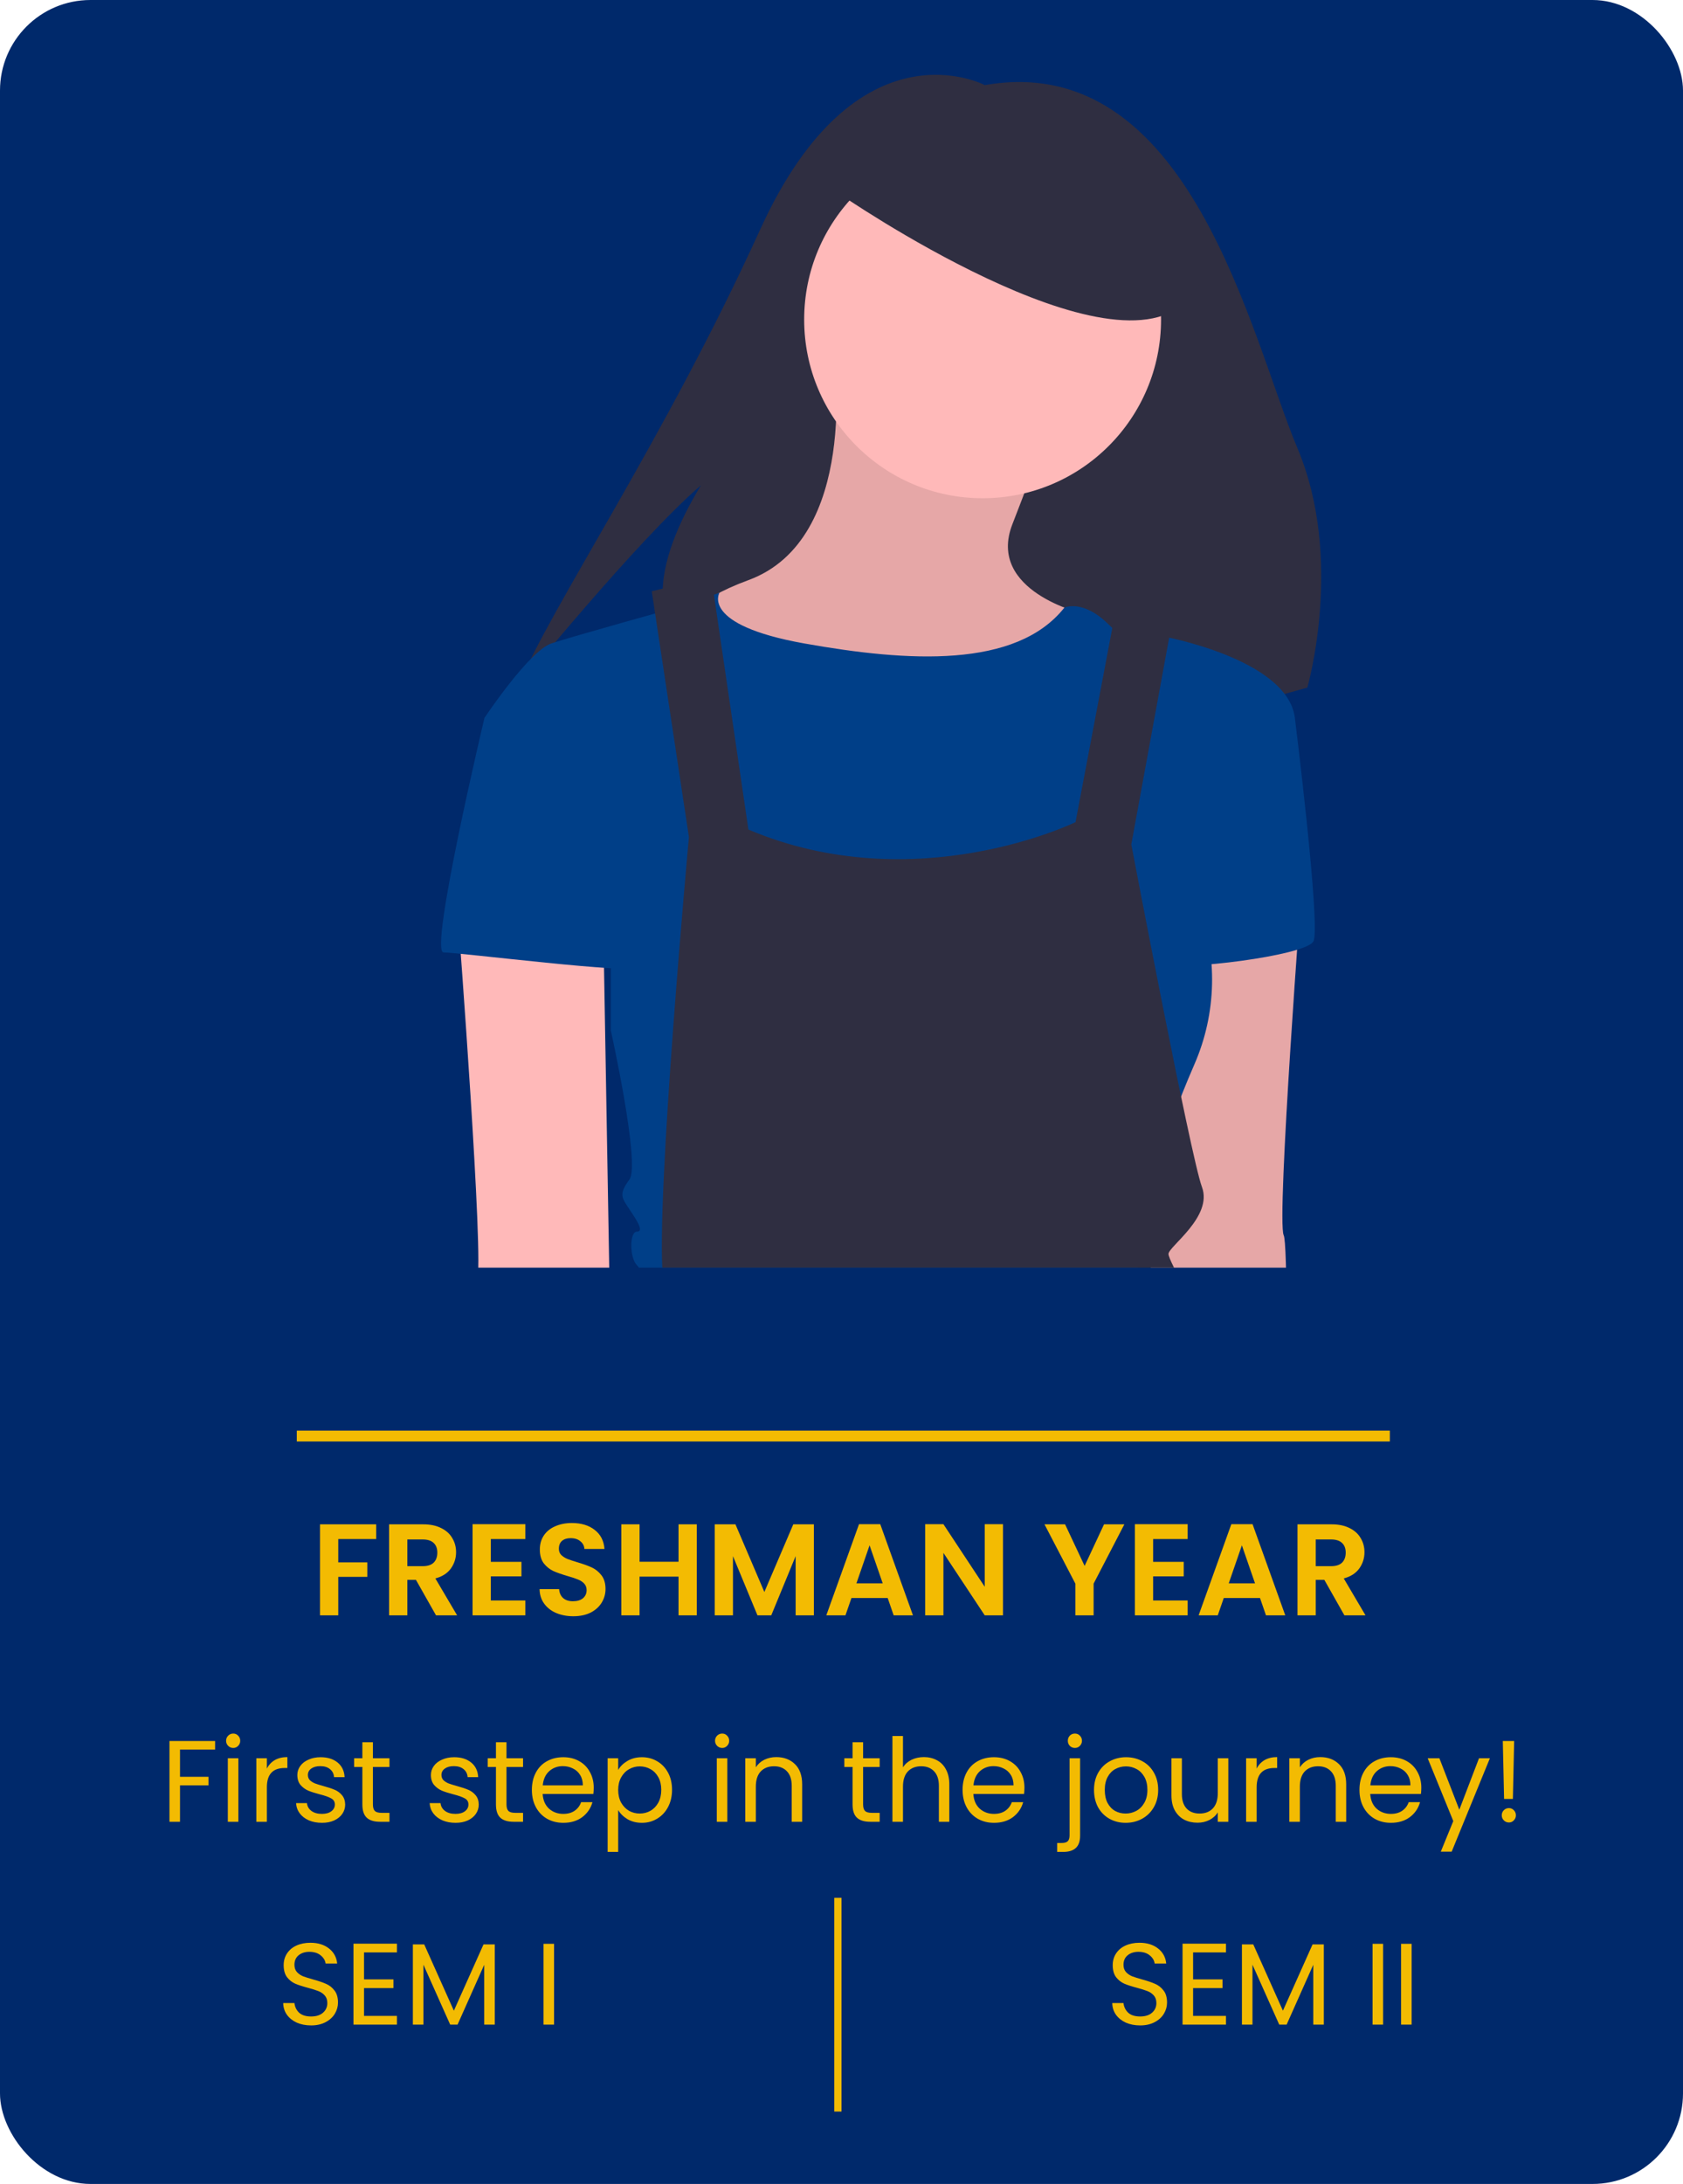 <svg width="465" height="603" viewBox="0 0 465 603" fill="none" xmlns="http://www.w3.org/2000/svg">
<rect width="465" height="603" rx="25" fill="#00296B"/>
<g clip-path="url(#clip0)">
<path d="M272.094 23.503C272.094 23.503 236.727 4.778 210.045 63.339C183.362 121.9 152.228 167.421 143 189.85C143 189.85 176.217 148.943 193.663 134C211.108 119.057 205.536 117.43 205.536 117.43C205.536 117.43 183.353 143.089 183.094 163.281C182.836 183.473 190.801 198.437 186.556 219.623C182.312 240.808 361.203 189.85 361.203 189.85C361.203 189.85 371.433 154.459 358.493 123.787C345.552 93.114 328.898 13.578 272.094 23.503Z" fill="#2F2E41"/>
<path d="M230.402 98.509C230.402 98.509 237.592 148.875 206.779 160.181C175.965 171.488 187.264 186.906 187.264 186.906L233.483 209.52L282.784 194.102L299.218 169.432C299.218 169.432 272.513 163.265 279.703 144.763C286.893 126.261 288.947 120.094 288.947 120.094L230.402 98.509Z" fill="#FFB9B9"/>
<path opacity="0.1" d="M230.402 98.509C230.402 98.509 237.592 148.875 206.779 160.181C175.965 171.488 187.264 186.906 187.264 186.906L233.483 209.52L282.784 194.102L299.218 169.432C299.218 169.432 272.513 163.265 279.703 144.763C286.893 126.261 288.947 120.094 288.947 120.094L230.402 98.509Z" fill="black"/>
<path d="M359.817 242.412C359.817 242.412 352.627 336.977 354.682 341.088C356.736 345.2 354.682 488.075 354.682 488.075C354.682 488.075 369.061 565.166 350.573 569.278C332.085 573.389 336.194 482.936 336.194 482.936L317.706 363.702L319.76 245.495L359.817 242.412Z" fill="#FFB9B9"/>
<path opacity="0.1" d="M359.817 242.412C359.817 242.412 352.627 336.977 354.682 341.088C356.736 345.2 354.682 488.075 354.682 488.075C354.682 488.075 369.061 565.166 350.573 569.278C332.085 573.389 336.194 482.936 336.194 482.936L317.706 363.702L319.76 245.495L359.817 242.412Z" fill="black"/>
<path d="M271.487 137.568C298.715 137.568 320.788 115.479 320.788 88.23C320.788 60.981 298.715 38.892 271.487 38.892C244.259 38.892 222.186 60.981 222.186 88.23C222.186 115.479 244.259 137.568 271.487 137.568Z" fill="#FFB9B9"/>
<path d="M185.21 168.404L198.777 163.664C198.777 163.664 193.426 172.516 222.185 177.655C250.944 182.795 280.727 184.614 294.081 167.772C294.081 167.772 299.218 165.321 306.408 172.516C313.597 179.711 317.706 177.655 317.706 177.655L312.57 204.38L302.299 253.719L288.947 290.722L250.944 282.499L209.86 252.691L194.454 212.603V175.6L185.21 168.404Z" fill="#003F88"/>
<path d="M310.517 182.795L320.788 175.6C320.788 175.6 355.709 181.767 357.764 198.213L331.059 249.607C336.506 263.907 336.137 279.774 330.032 293.806C319.761 317.447 320.788 322.586 320.788 322.586L313.598 353.423L183.156 363.702C183.156 363.702 178.02 351.367 175.966 349.311C173.912 347.256 173.912 340.06 175.966 340.06C178.02 340.06 175.966 336.977 173.912 333.893C171.858 330.809 170.831 329.782 173.912 325.67C176.993 321.559 168.776 284.555 168.776 284.555V244.468L133.855 198.213C133.855 198.213 146.18 179.711 152.343 177.655C158.505 175.6 187.821 167.492 187.821 167.492L194.454 177.267L203.698 251.663L217.05 296.889L273.27 287.33L295.11 250.635L309.49 207.464L310.517 182.795Z" fill="#003F88"/>
<path d="M349.547 192.046L357.764 198.213C357.764 198.213 364.953 255.774 362.899 259.886C360.845 263.997 324.896 268.109 323.869 266.053C322.842 263.997 349.547 192.046 349.547 192.046Z" fill="#003F88"/>
<path d="M126.665 254.746C126.665 254.746 133.855 349.311 131.8 353.423C129.746 357.534 131.8 500.41 131.8 500.41C131.8 500.41 117.421 577.501 135.909 581.612C154.397 585.724 150.288 495.27 150.288 495.27L168.776 376.036L166.722 257.83L126.665 254.746Z" fill="#FFB9B9"/>
<path d="M180.074 163.265L190.345 231.105C190.345 231.105 181.101 331.837 183.156 352.395L185.21 358.562C185.21 358.562 181.101 356.506 180.074 360.618C179.047 364.729 180.074 378.092 180.074 378.092C180.074 378.092 173.912 384.259 171.857 418.179C169.803 452.099 145.153 533.302 154.397 536.385C163.64 539.469 219.104 554.887 248.89 551.804C278.676 548.72 385.495 512.744 384.468 503.493C383.441 494.242 332.085 363.702 332.085 363.702C332.085 363.702 322.842 348.283 322.842 346.228C322.842 344.172 335.167 335.949 332.085 327.726C329.004 319.503 312.57 233.161 312.57 233.161L323.869 171.488L308.462 167.377L297.164 226.994C297.164 226.994 252.999 248.579 206.779 229.049L196.508 159.154L180.074 163.265Z" fill="#2F2E41"/>
<path d="M142.071 195.129L133.855 198.213C133.855 198.213 118.448 262.969 122.556 262.969C126.665 262.969 175.966 269.137 175.966 267.081C175.966 265.025 166.722 214.659 166.722 214.659L142.071 195.129Z" fill="#003F88"/>
<path d="M232 53.558C232 53.558 308.006 105.98 328.548 82.338C349.09 58.697 292.599 38.139 292.599 38.139L245.352 33L232 53.558Z" fill="#2F2E41"/>
</g>
<line x1="82" y1="396.5" x2="384.002" y2="396.5" stroke="#F3BB02" stroke-width="3"/>
<path d="M103.934 420.872V424.94H93.458V431.384H101.486V435.38H93.458V446H88.418V420.872H103.934ZM120.467 446L114.923 436.208H112.547V446H107.507V420.872H116.939C118.883 420.872 120.539 421.22 121.907 421.916C123.275 422.588 124.295 423.512 124.967 424.688C125.663 425.84 126.011 427.136 126.011 428.576C126.011 430.232 125.531 431.732 124.571 433.076C123.611 434.396 122.183 435.308 120.287 435.812L126.299 446H120.467ZM112.547 432.428H116.759C118.127 432.428 119.147 432.104 119.819 431.456C120.491 430.784 120.827 429.86 120.827 428.684C120.827 427.532 120.491 426.644 119.819 426.02C119.147 425.372 118.127 425.048 116.759 425.048H112.547V432.428ZM135.61 424.94V431.24H144.07V435.236H135.61V441.896H145.15V446H130.57V420.836H145.15V424.94H135.61ZM158.406 446.252C156.654 446.252 155.07 445.952 153.654 445.352C152.262 444.752 151.158 443.888 150.342 442.76C149.526 441.632 149.106 440.3 149.082 438.764H154.482C154.554 439.796 154.914 440.612 155.562 441.212C156.234 441.812 157.146 442.112 158.298 442.112C159.474 442.112 160.398 441.836 161.07 441.284C161.742 440.708 162.078 439.964 162.078 439.052C162.078 438.308 161.85 437.696 161.394 437.216C160.938 436.736 160.362 436.364 159.666 436.1C158.994 435.812 158.058 435.5 156.858 435.164C155.226 434.684 153.894 434.216 152.862 433.76C151.854 433.28 150.978 432.572 150.234 431.636C149.514 430.676 149.154 429.404 149.154 427.82C149.154 426.332 149.526 425.036 150.27 423.932C151.014 422.828 152.058 421.988 153.402 421.412C154.746 420.812 156.282 420.512 158.01 420.512C160.602 420.512 162.702 421.148 164.31 422.42C165.942 423.668 166.842 425.42 167.01 427.676H161.466C161.418 426.812 161.046 426.104 160.35 425.552C159.678 424.976 158.778 424.688 157.65 424.688C156.666 424.688 155.874 424.94 155.274 425.444C154.698 425.948 154.41 426.68 154.41 427.64C154.41 428.312 154.626 428.876 155.058 429.332C155.514 429.764 156.066 430.124 156.714 430.412C157.386 430.676 158.322 430.988 159.522 431.348C161.154 431.828 162.486 432.308 163.518 432.788C164.55 433.268 165.438 433.988 166.182 434.948C166.926 435.908 167.298 437.168 167.298 438.728C167.298 440.072 166.95 441.32 166.254 442.472C165.558 443.624 164.538 444.548 163.194 445.244C161.85 445.916 160.254 446.252 158.406 446.252ZM192.512 420.872V446H187.472V435.308H176.708V446H171.668V420.872H176.708V431.204H187.472V420.872H192.512ZM224.868 420.872V446H219.828V429.656L213.096 446H209.28L202.512 429.656V446H197.472V420.872H203.196L211.188 439.556L219.18 420.872H224.868ZM245.259 441.212H235.251L233.595 446H228.303L237.339 420.836H243.207L252.243 446H246.915L245.259 441.212ZM243.891 437.18L240.255 426.668L236.619 437.18H243.891ZM277.113 446H272.073L260.661 428.756V446H255.621V420.836H260.661L272.073 438.116V420.836H277.113V446ZM310.652 420.872L302.156 437.252V446H297.116V437.252L288.584 420.872H294.272L299.672 432.356L305.036 420.872H310.652ZM318.598 424.94V431.24H327.058V435.236H318.598V441.896H328.138V446H313.558V420.836H328.138V424.94H318.598ZM348.126 441.212H338.118L336.462 446H331.17L340.206 420.836H346.074L355.11 446H349.782L348.126 441.212ZM346.758 437.18L343.122 426.668L339.486 437.18H346.758ZM371.448 446L365.904 436.208H363.528V446H358.488V420.872H367.92C369.864 420.872 371.52 421.22 372.888 421.916C374.256 422.588 375.276 423.512 375.948 424.688C376.644 425.84 376.992 427.136 376.992 428.576C376.992 430.232 376.512 431.732 375.552 433.076C374.592 434.396 373.164 435.308 371.268 435.812L377.28 446H371.448ZM363.528 432.428H367.74C369.108 432.428 370.128 432.104 370.8 431.456C371.472 430.784 371.808 429.86 371.808 428.684C371.808 427.532 371.472 426.644 370.8 426.02C370.128 425.372 369.108 425.048 367.74 425.048H363.528V432.428Z" fill="#F3BB02"/>
<path d="M59.431 480.696V483.064H49.735V490.584H57.607V492.952H49.735V503H46.823V480.696H59.431ZM64.452 482.616C63.898 482.616 63.428 482.424 63.044 482.04C62.66 481.656 62.468 481.187 62.468 480.632C62.468 480.077 62.66 479.608 63.044 479.224C63.428 478.84 63.898 478.648 64.452 478.648C64.986 478.648 65.434 478.84 65.796 479.224C66.18 479.608 66.372 480.077 66.372 480.632C66.372 481.187 66.18 481.656 65.796 482.04C65.434 482.424 64.986 482.616 64.452 482.616ZM65.86 485.464V503H62.948V485.464H65.86ZM73.735 488.312C74.247 487.309 74.973 486.531 75.911 485.976C76.871 485.421 78.034 485.144 79.399 485.144V488.152H78.631C75.367 488.152 73.735 489.923 73.735 493.464V503H70.823V485.464H73.735V488.312ZM88.969 503.288C87.625 503.288 86.419 503.064 85.353 502.616C84.286 502.147 83.444 501.507 82.825 500.696C82.206 499.864 81.865 498.915 81.801 497.848H84.809C84.894 498.723 85.299 499.437 86.025 499.992C86.772 500.547 87.742 500.824 88.937 500.824C90.046 500.824 90.921 500.579 91.561 500.088C92.201 499.597 92.521 498.979 92.521 498.232C92.521 497.464 92.18 496.899 91.497 496.536C90.814 496.152 89.758 495.779 88.329 495.416C87.028 495.075 85.961 494.733 85.129 494.392C84.318 494.029 83.614 493.507 83.017 492.824C82.441 492.12 82.153 491.203 82.153 490.072C82.153 489.176 82.419 488.355 82.953 487.608C83.486 486.861 84.243 486.275 85.225 485.848C86.206 485.4 87.326 485.176 88.585 485.176C90.526 485.176 92.094 485.667 93.289 486.648C94.484 487.629 95.124 488.973 95.209 490.68H92.297C92.233 489.763 91.859 489.027 91.177 488.472C90.516 487.917 89.62 487.64 88.489 487.64C87.444 487.64 86.612 487.864 85.993 488.312C85.374 488.76 85.065 489.347 85.065 490.072C85.065 490.648 85.246 491.128 85.609 491.512C85.993 491.875 86.462 492.173 87.017 492.408C87.593 492.621 88.382 492.867 89.385 493.144C90.644 493.485 91.668 493.827 92.457 494.168C93.246 494.488 93.918 494.979 94.473 495.64C95.049 496.301 95.347 497.165 95.369 498.232C95.369 499.192 95.102 500.056 94.569 500.824C94.035 501.592 93.278 502.2 92.297 502.648C91.337 503.075 90.228 503.288 88.969 503.288ZM103.032 487.864V498.2C103.032 499.053 103.213 499.661 103.576 500.024C103.938 500.365 104.568 500.536 105.464 500.536H107.608V503H104.984C103.362 503 102.146 502.627 101.336 501.88C100.525 501.133 100.12 499.907 100.12 498.2V487.864H97.848V485.464H100.12V481.048H103.032V485.464H107.608V487.864H103.032ZM125.875 503.288C124.531 503.288 123.326 503.064 122.259 502.616C121.192 502.147 120.35 501.507 119.731 500.696C119.112 499.864 118.771 498.915 118.707 497.848H121.715C121.8 498.723 122.206 499.437 122.931 499.992C123.678 500.547 124.648 500.824 125.843 500.824C126.952 500.824 127.827 500.579 128.467 500.088C129.107 499.597 129.427 498.979 129.427 498.232C129.427 497.464 129.086 496.899 128.403 496.536C127.72 496.152 126.664 495.779 125.235 495.416C123.934 495.075 122.867 494.733 122.035 494.392C121.224 494.029 120.52 493.507 119.923 492.824C119.347 492.12 119.059 491.203 119.059 490.072C119.059 489.176 119.326 488.355 119.859 487.608C120.392 486.861 121.15 486.275 122.131 485.848C123.112 485.4 124.232 485.176 125.491 485.176C127.432 485.176 129 485.667 130.195 486.648C131.39 487.629 132.03 488.973 132.115 490.68H129.203C129.139 489.763 128.766 489.027 128.083 488.472C127.422 487.917 126.526 487.64 125.395 487.64C124.35 487.64 123.518 487.864 122.899 488.312C122.28 488.76 121.971 489.347 121.971 490.072C121.971 490.648 122.152 491.128 122.515 491.512C122.899 491.875 123.368 492.173 123.923 492.408C124.499 492.621 125.288 492.867 126.291 493.144C127.55 493.485 128.574 493.827 129.363 494.168C130.152 494.488 130.824 494.979 131.379 495.64C131.955 496.301 132.254 497.165 132.275 498.232C132.275 499.192 132.008 500.056 131.475 500.824C130.942 501.592 130.184 502.2 129.203 502.648C128.243 503.075 127.134 503.288 125.875 503.288ZM139.938 487.864V498.2C139.938 499.053 140.119 499.661 140.482 500.024C140.845 500.365 141.474 500.536 142.37 500.536H144.514V503H141.89C140.269 503 139.053 502.627 138.242 501.88C137.431 501.133 137.026 499.907 137.026 498.2V487.864H134.754V485.464H137.026V481.048H139.938V485.464H144.514V487.864H139.938ZM164.042 493.56C164.042 494.115 164.01 494.701 163.946 495.32H149.93C150.037 497.048 150.623 498.403 151.69 499.384C152.778 500.344 154.09 500.824 155.626 500.824C156.885 500.824 157.93 500.536 158.762 499.96C159.615 499.363 160.213 498.573 160.554 497.592H163.69C163.221 499.277 162.282 500.653 160.874 501.72C159.466 502.765 157.717 503.288 155.626 503.288C153.962 503.288 152.469 502.915 151.146 502.168C149.845 501.421 148.821 500.365 148.074 499C147.327 497.613 146.954 496.013 146.954 494.2C146.954 492.387 147.317 490.797 148.042 489.432C148.767 488.067 149.781 487.021 151.082 486.296C152.405 485.549 153.919 485.176 155.626 485.176C157.29 485.176 158.762 485.539 160.042 486.264C161.322 486.989 162.303 487.992 162.986 489.272C163.69 490.531 164.042 491.96 164.042 493.56ZM161.034 492.952C161.034 491.843 160.789 490.893 160.298 490.104C159.807 489.293 159.135 488.685 158.282 488.28C157.45 487.853 156.522 487.64 155.498 487.64C154.026 487.64 152.767 488.109 151.722 489.048C150.698 489.987 150.111 491.288 149.962 492.952H161.034ZM170.798 488.696C171.374 487.693 172.227 486.861 173.358 486.2C174.51 485.517 175.843 485.176 177.358 485.176C178.915 485.176 180.323 485.549 181.582 486.296C182.862 487.043 183.865 488.099 184.59 489.464C185.315 490.808 185.678 492.376 185.678 494.168C185.678 495.939 185.315 497.517 184.59 498.904C183.865 500.291 182.862 501.368 181.582 502.136C180.323 502.904 178.915 503.288 177.358 503.288C175.865 503.288 174.542 502.957 173.39 502.296C172.259 501.613 171.395 500.771 170.798 499.768V511.32H167.886V485.464H170.798V488.696ZM182.702 494.168C182.702 492.845 182.435 491.693 181.902 490.712C181.369 489.731 180.643 488.984 179.726 488.472C178.83 487.96 177.838 487.704 176.75 487.704C175.683 487.704 174.691 487.971 173.774 488.504C172.878 489.016 172.153 489.773 171.598 490.776C171.065 491.757 170.798 492.899 170.798 494.2C170.798 495.523 171.065 496.685 171.598 497.688C172.153 498.669 172.878 499.427 173.774 499.96C174.691 500.472 175.683 500.728 176.75 500.728C177.838 500.728 178.83 500.472 179.726 499.96C180.643 499.427 181.369 498.669 181.902 497.688C182.435 496.685 182.702 495.512 182.702 494.168ZM199.546 482.616C198.991 482.616 198.522 482.424 198.138 482.04C197.754 481.656 197.562 481.187 197.562 480.632C197.562 480.077 197.754 479.608 198.138 479.224C198.522 478.84 198.991 478.648 199.546 478.648C200.079 478.648 200.527 478.84 200.89 479.224C201.274 479.608 201.466 480.077 201.466 480.632C201.466 481.187 201.274 481.656 200.89 482.04C200.527 482.424 200.079 482.616 199.546 482.616ZM200.954 485.464V503H198.042V485.464H200.954ZM214.461 485.144C216.594 485.144 218.322 485.795 219.645 487.096C220.968 488.376 221.629 490.232 221.629 492.664V503H218.749V493.08C218.749 491.331 218.312 489.997 217.437 489.08C216.562 488.141 215.368 487.672 213.853 487.672C212.317 487.672 211.09 488.152 210.173 489.112C209.277 490.072 208.829 491.469 208.829 493.304V503H205.917V485.464H208.829V487.96C209.405 487.064 210.184 486.371 211.165 485.88C212.168 485.389 213.266 485.144 214.461 485.144ZM238.469 487.864V498.2C238.469 499.053 238.65 499.661 239.013 500.024C239.376 500.365 240.005 500.536 240.901 500.536H243.045V503H240.421C238.8 503 237.584 502.627 236.773 501.88C235.962 501.133 235.557 499.907 235.557 498.2V487.864H233.285V485.464H235.557V481.048H238.469V485.464H243.045V487.864H238.469ZM255.277 485.144C256.6 485.144 257.795 485.432 258.861 486.008C259.928 486.563 260.76 487.405 261.357 488.536C261.976 489.667 262.285 491.043 262.285 492.664V503H259.405V493.08C259.405 491.331 258.968 489.997 258.093 489.08C257.219 488.141 256.024 487.672 254.509 487.672C252.973 487.672 251.747 488.152 250.829 489.112C249.933 490.072 249.485 491.469 249.485 493.304V503H246.573V479.32H249.485V487.96C250.061 487.064 250.851 486.371 251.853 485.88C252.877 485.389 254.019 485.144 255.277 485.144ZM283.042 493.56C283.042 494.115 283.01 494.701 282.946 495.32H268.93C269.037 497.048 269.623 498.403 270.69 499.384C271.778 500.344 273.09 500.824 274.626 500.824C275.885 500.824 276.93 500.536 277.762 499.96C278.615 499.363 279.213 498.573 279.554 497.592H282.69C282.221 499.277 281.282 500.653 279.874 501.72C278.466 502.765 276.717 503.288 274.626 503.288C272.962 503.288 271.469 502.915 270.146 502.168C268.845 501.421 267.821 500.365 267.074 499C266.327 497.613 265.954 496.013 265.954 494.2C265.954 492.387 266.317 490.797 267.042 489.432C267.767 488.067 268.781 487.021 270.082 486.296C271.405 485.549 272.919 485.176 274.626 485.176C276.29 485.176 277.762 485.539 279.042 486.264C280.322 486.989 281.303 487.992 281.986 489.272C282.69 490.531 283.042 491.96 283.042 493.56ZM280.034 492.952C280.034 491.843 279.789 490.893 279.298 490.104C278.807 489.293 278.135 488.685 277.282 488.28C276.45 487.853 275.522 487.64 274.498 487.64C273.026 487.64 271.767 488.109 270.722 489.048C269.698 489.987 269.111 491.288 268.962 492.952H280.034ZM296.985 482.616C296.43 482.616 295.961 482.424 295.577 482.04C295.214 481.656 295.033 481.187 295.033 480.632C295.033 480.077 295.214 479.608 295.577 479.224C295.961 478.84 296.43 478.648 296.985 478.648C297.54 478.648 297.998 478.84 298.361 479.224C298.745 479.608 298.937 480.077 298.937 480.632C298.937 481.187 298.745 481.656 298.361 482.04C297.998 482.424 297.54 482.616 296.985 482.616ZM298.425 506.808C298.425 508.365 298.03 509.507 297.241 510.232C296.452 510.957 295.3 511.32 293.785 511.32H292.089V508.856H293.305C294.116 508.856 294.681 508.696 295.001 508.376C295.342 508.056 295.513 507.512 295.513 506.744V485.464H298.425V506.808ZM311.003 503.288C309.36 503.288 307.867 502.915 306.523 502.168C305.2 501.421 304.155 500.365 303.387 499C302.64 497.613 302.267 496.013 302.267 494.2C302.267 492.408 302.651 490.829 303.419 489.464C304.208 488.077 305.275 487.021 306.619 486.296C307.963 485.549 309.467 485.176 311.131 485.176C312.795 485.176 314.299 485.549 315.643 486.296C316.987 487.021 318.043 488.067 318.811 489.432C319.6 490.797 319.995 492.387 319.995 494.2C319.995 496.013 319.589 497.613 318.779 499C317.989 500.365 316.912 501.421 315.547 502.168C314.181 502.915 312.667 503.288 311.003 503.288ZM311.003 500.728C312.048 500.728 313.029 500.483 313.947 499.992C314.864 499.501 315.6 498.765 316.155 497.784C316.731 496.803 317.019 495.608 317.019 494.2C317.019 492.792 316.741 491.597 316.187 490.616C315.632 489.635 314.907 488.909 314.011 488.44C313.115 487.949 312.144 487.704 311.099 487.704C310.032 487.704 309.051 487.949 308.155 488.44C307.28 488.909 306.576 489.635 306.043 490.616C305.509 491.597 305.243 492.792 305.243 494.2C305.243 495.629 305.499 496.835 306.011 497.816C306.544 498.797 307.248 499.533 308.123 500.024C308.997 500.493 309.957 500.728 311.003 500.728ZM339.375 485.464V503H336.463V500.408C335.909 501.304 335.13 502.008 334.127 502.52C333.146 503.011 332.058 503.256 330.863 503.256C329.498 503.256 328.271 502.979 327.183 502.424C326.095 501.848 325.231 500.995 324.591 499.864C323.973 498.733 323.663 497.357 323.663 495.736V485.464H326.543V495.352C326.543 497.08 326.981 498.413 327.855 499.352C328.73 500.269 329.925 500.728 331.439 500.728C332.997 500.728 334.223 500.248 335.119 499.288C336.015 498.328 336.463 496.931 336.463 495.096V485.464H339.375ZM347.204 488.312C347.716 487.309 348.441 486.531 349.38 485.976C350.34 485.421 351.503 485.144 352.868 485.144V488.152H352.1C348.836 488.152 347.204 489.923 347.204 493.464V503H344.292V485.464H347.204V488.312ZM364.774 485.144C366.907 485.144 368.635 485.795 369.958 487.096C371.28 488.376 371.942 490.232 371.942 492.664V503H369.062V493.08C369.062 491.331 368.624 489.997 367.75 489.08C366.875 488.141 365.68 487.672 364.166 487.672C362.63 487.672 361.403 488.152 360.486 489.112C359.59 490.072 359.142 491.469 359.142 493.304V503H356.23V485.464H359.142V487.96C359.718 487.064 360.496 486.371 361.478 485.88C362.48 485.389 363.579 485.144 364.774 485.144ZM392.698 493.56C392.698 494.115 392.666 494.701 392.602 495.32H378.586C378.693 497.048 379.28 498.403 380.346 499.384C381.434 500.344 382.746 500.824 384.282 500.824C385.541 500.824 386.586 500.536 387.418 499.96C388.272 499.363 388.869 498.573 389.21 497.592H392.346C391.877 499.277 390.938 500.653 389.53 501.72C388.122 502.765 386.373 503.288 384.282 503.288C382.618 503.288 381.125 502.915 379.802 502.168C378.501 501.421 377.477 500.365 376.73 499C375.984 497.613 375.61 496.013 375.61 494.2C375.61 492.387 375.973 490.797 376.698 489.432C377.424 488.067 378.437 487.021 379.738 486.296C381.061 485.549 382.576 485.176 384.282 485.176C385.946 485.176 387.418 485.539 388.698 486.264C389.978 486.989 390.96 487.992 391.642 489.272C392.346 490.531 392.698 491.96 392.698 493.56ZM389.69 492.952C389.69 491.843 389.445 490.893 388.954 490.104C388.464 489.293 387.792 488.685 386.938 488.28C386.106 487.853 385.178 487.64 384.154 487.64C382.682 487.64 381.424 488.109 380.378 489.048C379.354 489.987 378.768 491.288 378.618 492.952H389.69ZM411.646 485.464L401.086 511.256H398.078L401.534 502.808L394.462 485.464H397.694L403.198 499.672L408.638 485.464H411.646ZM418.349 480.696L417.997 496.696H415.565L415.213 480.696H418.349ZM416.909 503.192C416.355 503.192 415.885 503 415.501 502.616C415.117 502.232 414.925 501.763 414.925 501.208C414.925 500.653 415.117 500.184 415.501 499.8C415.885 499.416 416.355 499.224 416.909 499.224C417.443 499.224 417.891 499.416 418.253 499.8C418.637 500.184 418.829 500.653 418.829 501.208C418.829 501.763 418.637 502.232 418.253 502.616C417.891 503 417.443 503.192 416.909 503.192Z" fill="#F3BB02"/>
<line x1="231.5" y1="583.009" x2="231.5" y2="524" stroke="#F3BB02" stroke-width="2"/>
<path d="M85.958 559.224C84.486 559.224 83.163 558.968 81.99 558.456C80.838 557.923 79.931 557.197 79.27 556.28C78.609 555.341 78.267 554.264 78.246 553.048H81.35C81.457 554.093 81.883 554.979 82.63 555.704C83.398 556.408 84.507 556.76 85.958 556.76C87.344 556.76 88.433 556.419 89.222 555.736C90.032 555.032 90.438 554.136 90.438 553.048C90.438 552.195 90.203 551.501 89.734 550.968C89.264 550.435 88.678 550.029 87.974 549.752C87.27 549.475 86.32 549.176 85.126 548.856C83.654 548.472 82.47 548.088 81.574 547.704C80.699 547.32 79.942 546.723 79.302 545.912C78.683 545.08 78.374 543.971 78.374 542.584C78.374 541.368 78.683 540.291 79.302 539.352C79.921 538.413 80.784 537.688 81.894 537.176C83.025 536.664 84.315 536.408 85.766 536.408C87.856 536.408 89.563 536.931 90.886 537.976C92.23 539.021 92.987 540.408 93.158 542.136H89.958C89.851 541.283 89.403 540.536 88.614 539.896C87.825 539.235 86.779 538.904 85.478 538.904C84.262 538.904 83.27 539.224 82.502 539.864C81.734 540.483 81.35 541.357 81.35 542.488C81.35 543.299 81.574 543.96 82.022 544.472C82.491 544.984 83.056 545.379 83.718 545.656C84.4 545.912 85.35 546.211 86.566 546.552C88.038 546.957 89.222 547.363 90.118 547.768C91.014 548.152 91.782 548.76 92.422 549.592C93.062 550.403 93.382 551.512 93.382 552.92C93.382 554.008 93.094 555.032 92.518 555.992C91.942 556.952 91.088 557.731 89.958 558.328C88.827 558.925 87.494 559.224 85.958 559.224ZM100.579 539.064V546.52H108.707V548.92H100.579V556.6H109.667V559H97.667V536.664H109.667V539.064H100.579ZM136.697 536.856V559H133.785V542.488L126.425 559H124.377L116.985 542.456V559H114.073V536.856H117.209L125.401 555.16L133.593 536.856H136.697ZM153.079 536.696V559H150.167V536.696H153.079Z" fill="#F3BB02"/>
<path d="M315.02 559.224C313.548 559.224 312.226 558.968 311.052 558.456C309.9 557.923 308.994 557.197 308.332 556.28C307.671 555.341 307.33 554.264 307.308 553.048H310.412C310.519 554.093 310.946 554.979 311.692 555.704C312.46 556.408 313.57 556.76 315.02 556.76C316.407 556.76 317.495 556.419 318.284 555.736C319.095 555.032 319.5 554.136 319.5 553.048C319.5 552.195 319.266 551.501 318.796 550.968C318.327 550.435 317.74 550.029 317.036 549.752C316.332 549.475 315.383 549.176 314.188 548.856C312.716 548.472 311.532 548.088 310.636 547.704C309.762 547.32 309.004 546.723 308.364 545.912C307.746 545.08 307.436 543.971 307.436 542.584C307.436 541.368 307.746 540.291 308.364 539.352C308.983 538.413 309.847 537.688 310.956 537.176C312.087 536.664 313.378 536.408 314.828 536.408C316.919 536.408 318.626 536.931 319.948 537.976C321.292 539.021 322.05 540.408 322.22 542.136H319.02C318.914 541.283 318.466 540.536 317.676 539.896C316.887 539.235 315.842 538.904 314.54 538.904C313.324 538.904 312.332 539.224 311.564 539.864C310.796 540.483 310.412 541.357 310.412 542.488C310.412 543.299 310.636 543.96 311.084 544.472C311.554 544.984 312.119 545.379 312.78 545.656C313.463 545.912 314.412 546.211 315.628 546.552C317.1 546.957 318.284 547.363 319.18 547.768C320.076 548.152 320.844 548.76 321.484 549.592C322.124 550.403 322.444 551.512 322.444 552.92C322.444 554.008 322.156 555.032 321.58 555.992C321.004 556.952 320.151 557.731 319.02 558.328C317.89 558.925 316.556 559.224 315.02 559.224ZM329.642 539.064V546.52H337.77V548.92H329.642V556.6H338.73V559H326.73V536.664H338.73V539.064H329.642ZM365.76 536.856V559H362.848V542.488L355.488 559H353.44L346.048 542.456V559H343.136V536.856H346.272L354.464 555.16L362.656 536.856H365.76ZM382.142 536.696V559H379.23V536.696H382.142ZM390.017 536.696V559H387.105V536.696H390.017Z" fill="#F3BB02"/>
<defs>
<clipPath id="clip0">
<rect width="255" height="337" fill="white" transform="translate(113 13)"/>
</clipPath>
</defs>
</svg>
